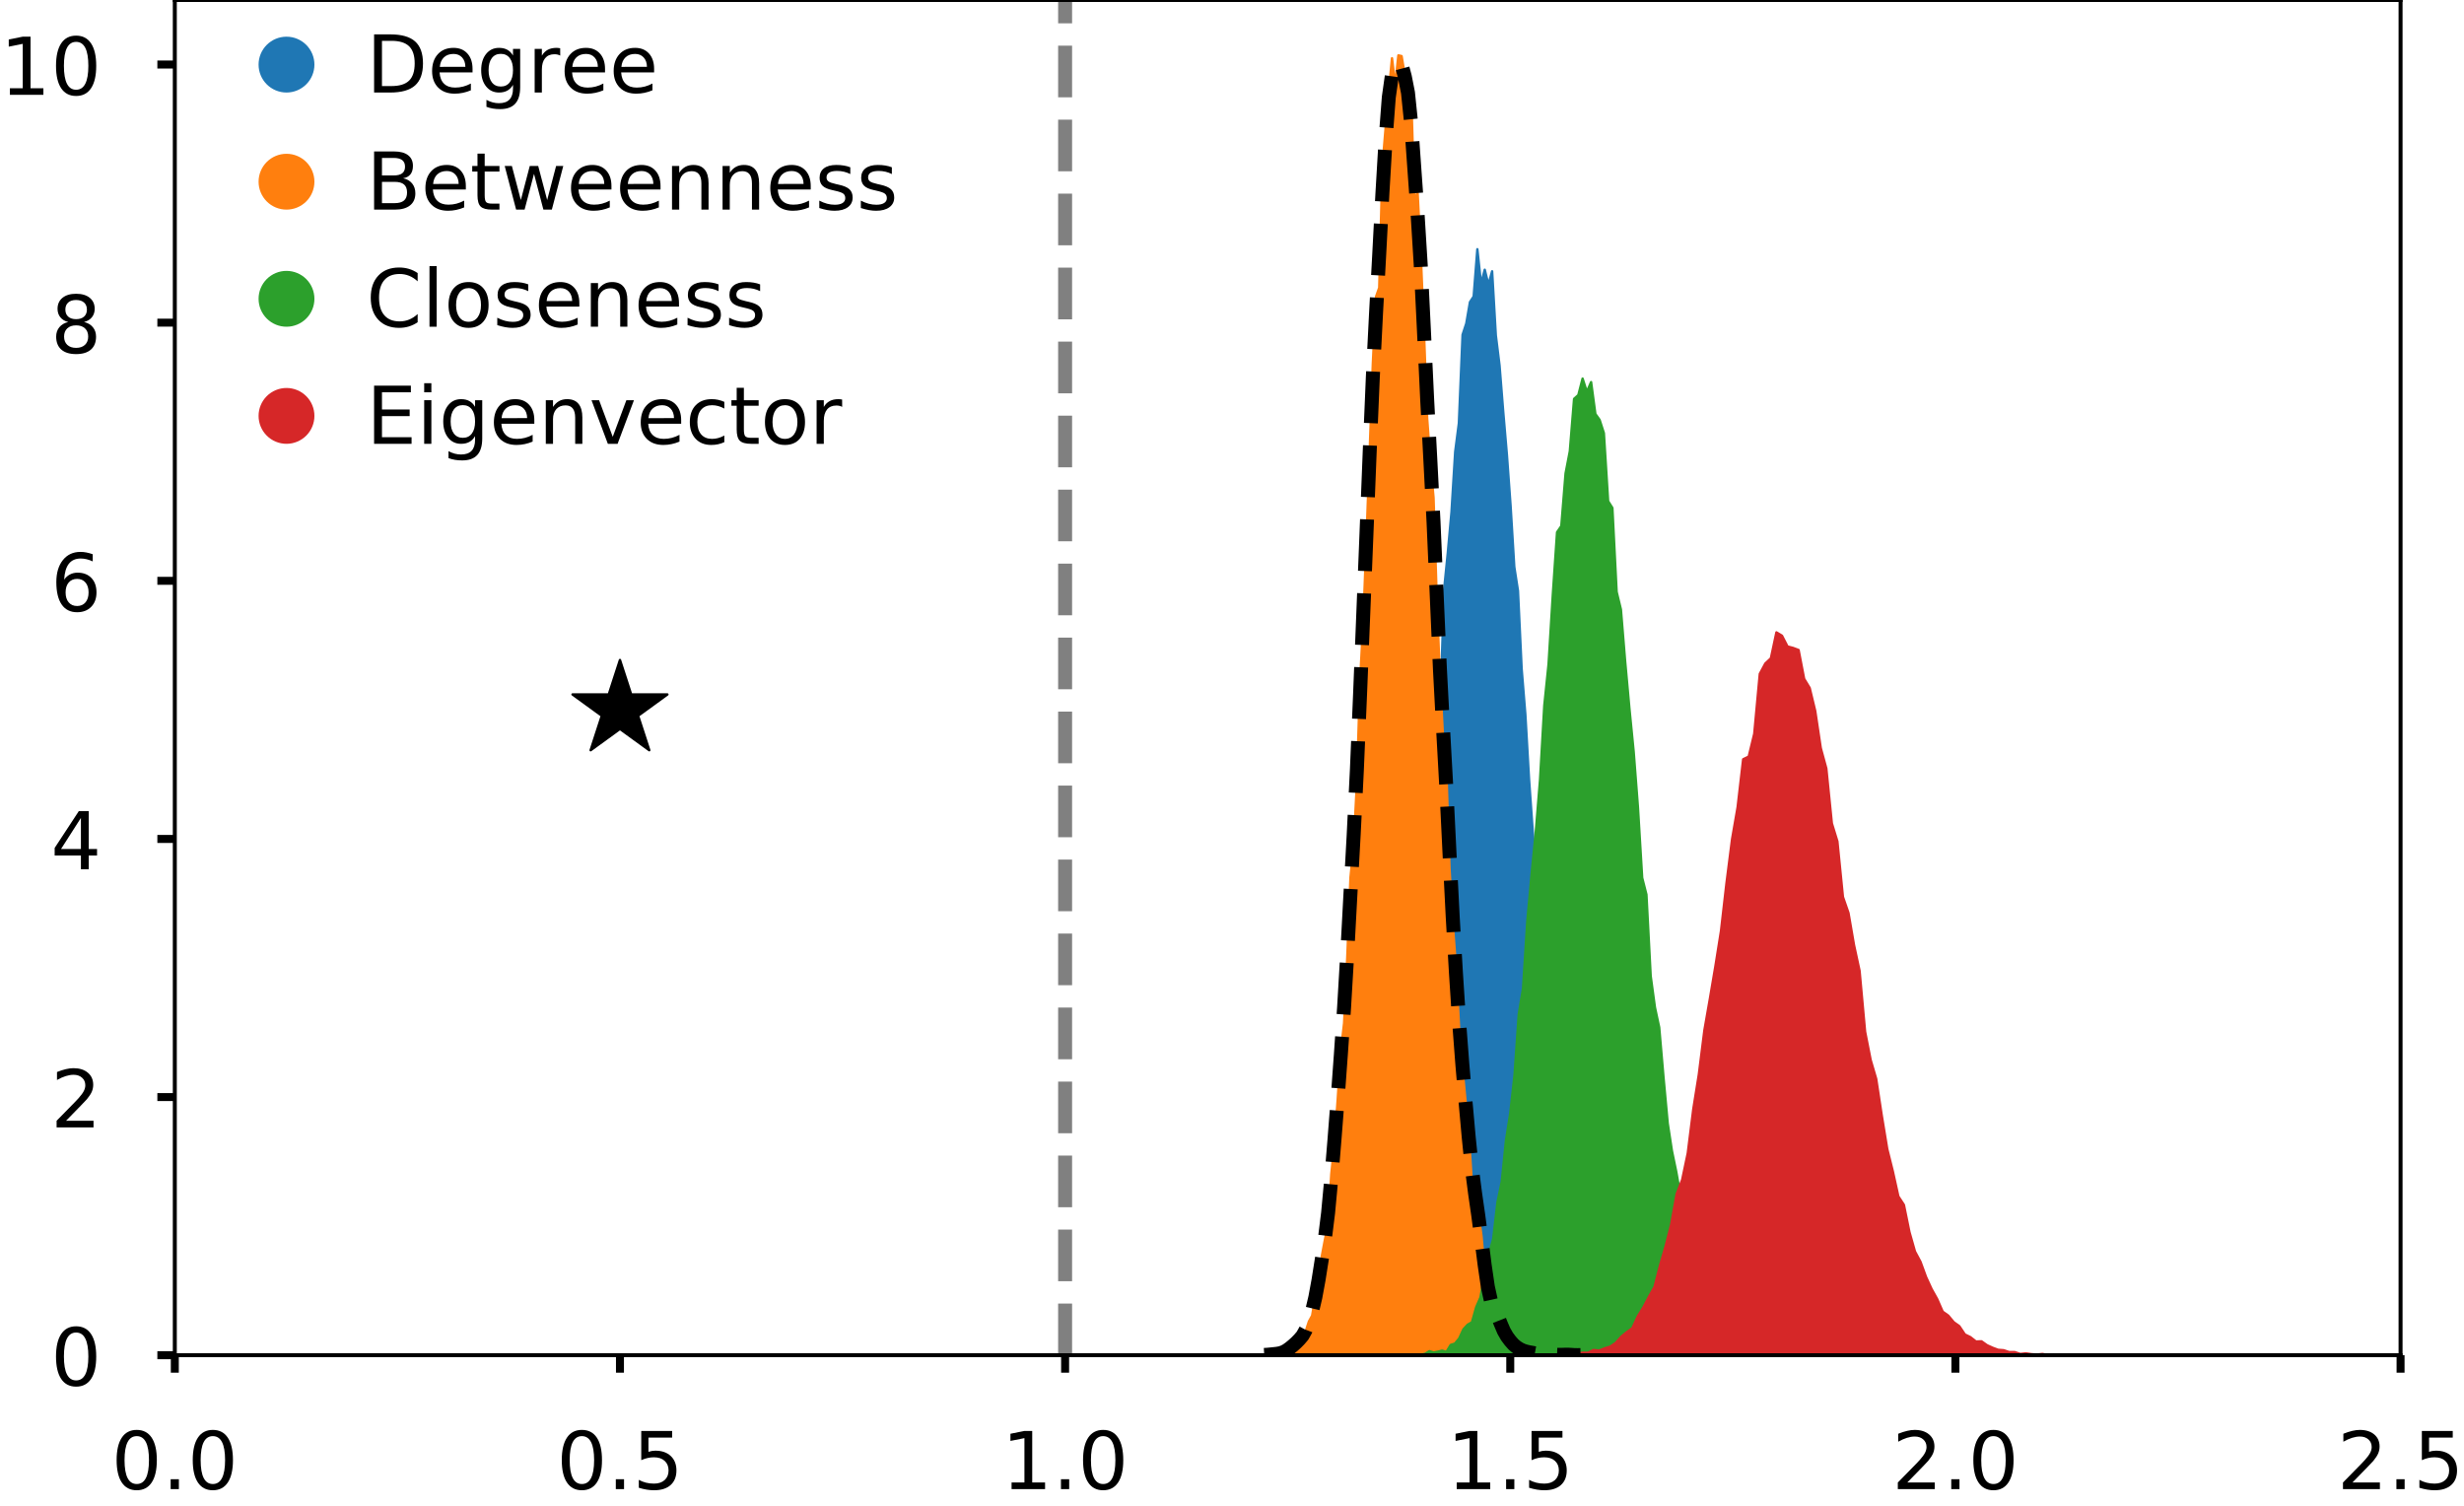 <?xml version="1.0" encoding="utf-8" standalone="no"?>
<!DOCTYPE svg PUBLIC "-//W3C//DTD SVG 1.1//EN"
  "http://www.w3.org/Graphics/SVG/1.1/DTD/svg11.dtd">
<!-- Created with matplotlib (https://matplotlib.org/) -->
<svg height="301.985pt" version="1.1" viewBox="0 0 494.183 301.985" width="494.183pt" xmlns="http://www.w3.org/2000/svg" xmlns:xlink="http://www.w3.org/1999/xlink">
 <defs>
  <style type="text/css">
*{stroke-linecap:butt;stroke-linejoin:round;}
  </style>
 </defs>
 <g id="figure_1">
  <g id="patch_1">
   <path d="M 0 301.985 
L 494.183 301.985 
L 494.183 0 
L 0 0 
z
" style="fill:#ffffff;"/>
  </g>
  <g id="axes_1">
   <g id="patch_2">
    <path d="M 35.06 271.8 
L 481.46 271.8 
L 481.46 0 
L 35.06 0 
z
" style="fill:#ffffff;"/>
   </g>
   <g id="PolyCollection_1">
    <defs>
     <path d="M 265.928 -30.31 
L 265.928 -30.185 
L 266.669 -30.185 
L 267.409 -30.185 
L 268.15 -30.185 
L 268.891 -30.185 
L 269.632 -30.185 
L 270.373 -30.185 
L 271.113 -30.185 
L 271.854 -30.185 
L 272.595 -30.185 
L 273.336 -30.185 
L 274.076 -30.185 
L 274.817 -30.185 
L 275.558 -30.185 
L 276.299 -30.185 
L 277.039 -30.185 
L 277.78 -30.185 
L 278.521 -30.185 
L 279.262 -30.185 
L 280.002 -30.185 
L 280.743 -30.185 
L 281.484 -30.185 
L 282.225 -30.185 
L 282.966 -30.185 
L 283.706 -30.185 
L 284.447 -30.185 
L 285.188 -30.185 
L 285.929 -30.185 
L 286.669 -30.185 
L 287.41 -30.185 
L 288.151 -30.185 
L 288.892 -30.185 
L 289.632 -30.185 
L 290.373 -30.185 
L 291.114 -30.185 
L 291.855 -30.185 
L 292.596 -30.185 
L 293.336 -30.185 
L 294.077 -30.185 
L 294.818 -30.185 
L 295.559 -30.185 
L 296.299 -30.185 
L 297.04 -30.185 
L 297.781 -30.185 
L 298.522 -30.185 
L 299.262 -30.185 
L 300.003 -30.185 
L 300.744 -30.185 
L 301.485 -30.185 
L 302.225 -30.185 
L 302.966 -30.185 
L 303.707 -30.185 
L 304.448 -30.185 
L 305.189 -30.185 
L 305.929 -30.185 
L 306.67 -30.185 
L 307.411 -30.185 
L 308.152 -30.185 
L 308.892 -30.185 
L 309.633 -30.185 
L 310.374 -30.185 
L 311.115 -30.185 
L 311.855 -30.185 
L 312.596 -30.185 
L 313.337 -30.185 
L 314.078 -30.185 
L 314.819 -30.185 
L 315.559 -30.185 
L 316.3 -30.185 
L 317.041 -30.185 
L 317.782 -30.185 
L 318.522 -30.185 
L 319.263 -30.185 
L 320.004 -30.185 
L 320.745 -30.185 
L 321.485 -30.185 
L 322.226 -30.185 
L 322.967 -30.185 
L 323.708 -30.185 
L 324.448 -30.185 
L 325.189 -30.185 
L 325.93 -30.185 
L 326.671 -30.185 
L 327.412 -30.185 
L 328.152 -30.185 
L 328.893 -30.185 
L 329.634 -30.185 
L 330.375 -30.185 
L 331.115 -30.185 
L 331.856 -30.185 
L 332.597 -30.185 
L 333.338 -30.185 
L 334.078 -30.185 
L 334.819 -30.185 
L 335.56 -30.185 
L 336.301 -30.185 
L 337.042 -30.185 
L 337.782 -30.185 
L 338.523 -30.185 
L 339.264 -30.185 
L 339.264 -30.247 
L 339.264 -30.247 
L 338.523 -30.247 
L 337.782 -30.247 
L 337.042 -30.247 
L 336.301 -30.247 
L 335.56 -30.185 
L 334.819 -30.31 
L 334.078 -30.31 
L 333.338 -30.185 
L 332.597 -30.247 
L 331.856 -30.185 
L 331.115 -30.247 
L 330.375 -30.559 
L 329.634 -30.497 
L 328.893 -30.622 
L 328.152 -30.497 
L 327.412 -30.934 
L 326.671 -31.059 
L 325.93 -31.183 
L 325.189 -31.433 
L 324.448 -31.807 
L 323.708 -32.93 
L 322.967 -33.929 
L 322.226 -33.43 
L 321.485 -35.114 
L 320.745 -35.988 
L 320.004 -38.297 
L 319.263 -40.98 
L 318.522 -41.666 
L 317.782 -42.602 
L 317.041 -47.282 
L 316.3 -48.904 
L 315.559 -51.275 
L 314.819 -59.387 
L 314.078 -62.07 
L 313.337 -68.996 
L 312.596 -76.546 
L 311.855 -81.163 
L 311.115 -89.587 
L 310.374 -95.327 
L 309.633 -106.434 
L 308.892 -110.053 
L 308.152 -125.715 
L 307.411 -135.199 
L 306.67 -145.682 
L 305.929 -158.66 
L 305.189 -167.77 
L 304.448 -183.494 
L 303.707 -188.299 
L 302.966 -200.528 
L 302.225 -210.762 
L 301.485 -219.435 
L 300.744 -228.732 
L 300.003 -234.722 
L 299.262 -247.576 
L 298.522 -244.893 
L 297.781 -247.888 
L 297.04 -245.017 
L 296.299 -252.006 
L 295.559 -242.522 
L 294.818 -241.398 
L 294.077 -237.093 
L 293.336 -234.847 
L 292.596 -217.126 
L 291.855 -211.386 
L 291.114 -199.281 
L 290.373 -191.107 
L 289.632 -183.744 
L 288.892 -160.719 
L 288.151 -149.55 
L 287.41 -140.939 
L 286.669 -128.273 
L 285.929 -119.725 
L 285.188 -108.805 
L 284.447 -97.948 
L 283.706 -91.334 
L 282.966 -77.544 
L 282.225 -72.053 
L 281.484 -65.252 
L 280.743 -59.449 
L 280.002 -53.958 
L 279.262 -50.651 
L 278.521 -46.346 
L 277.78 -44.162 
L 277.039 -39.607 
L 276.299 -36.612 
L 275.558 -36.425 
L 274.817 -35.177 
L 274.076 -33.742 
L 273.336 -32.681 
L 272.595 -32.244 
L 271.854 -31.433 
L 271.113 -30.996 
L 270.373 -31.495 
L 269.632 -30.747 
L 268.891 -30.809 
L 268.15 -30.435 
L 267.409 -30.185 
L 266.669 -30.247 
L 265.928 -30.31 
z
" id="meae1e40d07" style="stroke:#1f77b4;stroke-width:0.48;"/>
    </defs>
    <g clip-path="url(#p552b17a01b)">
     <use style="fill:#1f77b4;stroke:#1f77b4;stroke-width:0.48;" x="0" xlink:href="#meae1e40d07" y="301.985"/>
    </g>
   </g>
   <g id="PolyCollection_2">
    <defs>
     <path d="M 253.552 -30.257 
L 253.552 -30.185 
L 254.193 -30.185 
L 254.833 -30.185 
L 255.474 -30.185 
L 256.115 -30.185 
L 256.756 -30.185 
L 257.397 -30.185 
L 258.037 -30.185 
L 258.678 -30.185 
L 259.319 -30.185 
L 259.96 -30.185 
L 260.6 -30.185 
L 261.241 -30.185 
L 261.882 -30.185 
L 262.523 -30.185 
L 263.163 -30.185 
L 263.804 -30.185 
L 264.445 -30.185 
L 265.086 -30.185 
L 265.726 -30.185 
L 266.367 -30.185 
L 267.008 -30.185 
L 267.649 -30.185 
L 268.29 -30.185 
L 268.93 -30.185 
L 269.571 -30.185 
L 270.212 -30.185 
L 270.853 -30.185 
L 271.493 -30.185 
L 272.134 -30.185 
L 272.775 -30.185 
L 273.416 -30.185 
L 274.056 -30.185 
L 274.697 -30.185 
L 275.338 -30.185 
L 275.979 -30.185 
L 276.619 -30.185 
L 277.26 -30.185 
L 277.901 -30.185 
L 278.542 -30.185 
L 279.183 -30.185 
L 279.823 -30.185 
L 280.464 -30.185 
L 281.105 -30.185 
L 281.746 -30.185 
L 282.386 -30.185 
L 283.027 -30.185 
L 283.668 -30.185 
L 284.309 -30.185 
L 284.949 -30.185 
L 285.59 -30.185 
L 286.231 -30.185 
L 286.872 -30.185 
L 287.512 -30.185 
L 288.153 -30.185 
L 288.794 -30.185 
L 289.435 -30.185 
L 290.076 -30.185 
L 290.716 -30.185 
L 291.357 -30.185 
L 291.998 -30.185 
L 292.639 -30.185 
L 293.279 -30.185 
L 293.92 -30.185 
L 294.561 -30.185 
L 295.202 -30.185 
L 295.842 -30.185 
L 296.483 -30.185 
L 297.124 -30.185 
L 297.765 -30.185 
L 298.405 -30.185 
L 299.046 -30.185 
L 299.687 -30.185 
L 300.328 -30.185 
L 300.969 -30.185 
L 301.609 -30.185 
L 302.25 -30.185 
L 302.891 -30.185 
L 303.532 -30.185 
L 304.172 -30.185 
L 304.813 -30.185 
L 305.454 -30.185 
L 306.095 -30.185 
L 306.735 -30.185 
L 307.376 -30.185 
L 308.017 -30.185 
L 308.658 -30.185 
L 309.298 -30.185 
L 309.939 -30.185 
L 310.58 -30.185 
L 311.221 -30.185 
L 311.862 -30.185 
L 312.502 -30.185 
L 313.143 -30.185 
L 313.784 -30.185 
L 314.425 -30.185 
L 315.065 -30.185 
L 315.706 -30.185 
L 316.347 -30.185 
L 316.988 -30.185 
L 316.988 -30.257 
L 316.988 -30.257 
L 316.347 -30.185 
L 315.706 -30.185 
L 315.065 -30.185 
L 314.425 -30.401 
L 313.784 -30.329 
L 313.143 -30.185 
L 312.502 -30.257 
L 311.862 -30.257 
L 311.221 -30.401 
L 310.58 -30.401 
L 309.939 -30.257 
L 309.298 -30.257 
L 308.658 -30.257 
L 308.017 -30.618 
L 307.376 -30.69 
L 306.735 -30.69 
L 306.095 -31.051 
L 305.454 -30.906 
L 304.813 -31.483 
L 304.172 -31.7 
L 303.532 -31.988 
L 302.891 -33.503 
L 302.25 -33.575 
L 301.609 -34.513 
L 300.969 -36.389 
L 300.328 -39.058 
L 299.687 -39.707 
L 299.046 -38.985 
L 298.405 -43.674 
L 297.765 -46.92 
L 297.124 -54.134 
L 296.483 -58.823 
L 295.842 -62.646 
L 295.202 -64.593 
L 294.561 -75.053 
L 293.92 -81.257 
L 293.279 -88.037 
L 292.639 -95.828 
L 291.998 -108.235 
L 291.357 -116.747 
L 290.716 -127.712 
L 290.076 -147.549 
L 289.435 -153.752 
L 288.794 -165.943 
L 288.153 -182.101 
L 287.512 -202.155 
L 286.872 -209.296 
L 286.231 -218.097 
L 285.59 -235.409 
L 284.949 -250.99 
L 284.309 -263.542 
L 283.668 -261.594 
L 283.027 -283.018 
L 282.386 -285.038 
L 281.746 -286.914 
L 281.105 -290.737 
L 280.464 -290.881 
L 279.823 -285.038 
L 279.183 -290.304 
L 278.542 -283.667 
L 277.901 -276.31 
L 277.26 -268.591 
L 276.619 -244.282 
L 275.979 -242.478 
L 275.338 -229.061 
L 274.697 -211.244 
L 274.056 -193.643 
L 273.416 -177.268 
L 272.775 -165.294 
L 272.134 -144.808 
L 271.493 -132.4 
L 270.853 -125.98 
L 270.212 -110.038 
L 269.571 -96.766 
L 268.93 -91.211 
L 268.29 -81.473 
L 267.649 -72.6 
L 267.008 -66.541 
L 266.367 -56.37 
L 265.726 -53.34 
L 265.086 -49.95 
L 264.445 -44.468 
L 263.804 -41.871 
L 263.163 -38.12 
L 262.523 -36.966 
L 261.882 -35.018 
L 261.241 -33.647 
L 260.6 -33.647 
L 259.96 -32.421 
L 259.319 -32.421 
L 258.678 -31.411 
L 258.037 -30.978 
L 257.397 -30.762 
L 256.756 -30.474 
L 256.115 -30.546 
L 255.474 -30.329 
L 254.833 -30.401 
L 254.193 -30.257 
L 253.552 -30.257 
z
" id="mf8e113093d" style="stroke:#ff7f0e;stroke-width:0.48;"/>
    </defs>
    <g clip-path="url(#p552b17a01b)">
     <use style="fill:#ff7f0e;stroke:#ff7f0e;stroke-width:0.48;" x="0" xlink:href="#mf8e113093d" y="301.985"/>
    </g>
   </g>
   <g id="PolyCollection_3">
    <defs>
     <path d="M 283.265 -30.239 
L 283.265 -30.185 
L 284.119 -30.185 
L 284.972 -30.185 
L 285.826 -30.185 
L 286.68 -30.185 
L 287.533 -30.185 
L 288.387 -30.185 
L 289.24 -30.185 
L 290.094 -30.185 
L 290.947 -30.185 
L 291.801 -30.185 
L 292.654 -30.185 
L 293.508 -30.185 
L 294.361 -30.185 
L 295.215 -30.185 
L 296.069 -30.185 
L 296.922 -30.185 
L 297.776 -30.185 
L 298.629 -30.185 
L 299.483 -30.185 
L 300.336 -30.185 
L 301.19 -30.185 
L 302.043 -30.185 
L 302.897 -30.185 
L 303.75 -30.185 
L 304.604 -30.185 
L 305.457 -30.185 
L 306.311 -30.185 
L 307.165 -30.185 
L 308.018 -30.185 
L 308.872 -30.185 
L 309.725 -30.185 
L 310.579 -30.185 
L 311.432 -30.185 
L 312.286 -30.185 
L 313.139 -30.185 
L 313.993 -30.185 
L 314.846 -30.185 
L 315.7 -30.185 
L 316.554 -30.185 
L 317.407 -30.185 
L 318.261 -30.185 
L 319.114 -30.185 
L 319.968 -30.185 
L 320.821 -30.185 
L 321.675 -30.185 
L 322.528 -30.185 
L 323.382 -30.185 
L 324.235 -30.185 
L 325.089 -30.185 
L 325.943 -30.185 
L 326.796 -30.185 
L 327.65 -30.185 
L 328.503 -30.185 
L 329.357 -30.185 
L 330.21 -30.185 
L 331.064 -30.185 
L 331.917 -30.185 
L 332.771 -30.185 
L 333.624 -30.185 
L 334.478 -30.185 
L 335.331 -30.185 
L 336.185 -30.185 
L 337.039 -30.185 
L 337.892 -30.185 
L 338.746 -30.185 
L 339.599 -30.185 
L 340.453 -30.185 
L 341.306 -30.185 
L 342.16 -30.185 
L 343.013 -30.185 
L 343.867 -30.185 
L 344.72 -30.185 
L 345.574 -30.185 
L 346.428 -30.185 
L 347.281 -30.185 
L 348.135 -30.185 
L 348.988 -30.185 
L 349.842 -30.185 
L 350.695 -30.185 
L 351.549 -30.185 
L 352.402 -30.185 
L 353.256 -30.185 
L 354.109 -30.185 
L 354.963 -30.185 
L 355.817 -30.185 
L 356.67 -30.185 
L 357.524 -30.185 
L 358.377 -30.185 
L 359.231 -30.185 
L 360.084 -30.185 
L 360.938 -30.185 
L 361.791 -30.185 
L 362.645 -30.185 
L 363.498 -30.185 
L 364.352 -30.185 
L 365.205 -30.185 
L 366.059 -30.185 
L 366.913 -30.185 
L 367.766 -30.185 
L 367.766 -30.239 
L 367.766 -30.239 
L 366.913 -30.185 
L 366.059 -30.185 
L 365.205 -30.239 
L 364.352 -30.185 
L 363.498 -30.239 
L 362.645 -30.185 
L 361.791 -30.239 
L 360.938 -30.239 
L 360.084 -30.185 
L 359.231 -30.347 
L 358.377 -30.239 
L 357.524 -30.239 
L 356.67 -30.293 
L 355.817 -30.347 
L 354.963 -30.51 
L 354.109 -30.402 
L 353.256 -30.835 
L 352.402 -31.051 
L 351.549 -30.781 
L 350.695 -31.268 
L 349.842 -31.16 
L 348.988 -31.539 
L 348.135 -32.568 
L 347.281 -33.163 
L 346.428 -34.246 
L 345.574 -35.005 
L 344.72 -36.142 
L 343.867 -37.55 
L 343.013 -39.553 
L 342.16 -41.882 
L 341.306 -42.207 
L 340.453 -43.94 
L 339.599 -47.839 
L 338.746 -52.821 
L 337.892 -57.749 
L 337.039 -62.243 
L 336.185 -67.009 
L 335.331 -71.124 
L 334.478 -76.702 
L 333.624 -86.016 
L 332.771 -95.926 
L 331.917 -99.933 
L 331.064 -106.215 
L 330.21 -122.569 
L 329.357 -125.927 
L 328.503 -140.115 
L 327.65 -151.216 
L 326.796 -159.88 
L 325.943 -169.303 
L 325.089 -179.754 
L 324.235 -183.274 
L 323.382 -200.116 
L 322.528 -201.47 
L 321.675 -215.116 
L 320.821 -217.769 
L 319.968 -218.961 
L 319.114 -225.351 
L 318.261 -223.401 
L 317.407 -226.055 
L 316.554 -222.751 
L 315.7 -221.993 
L 314.846 -211.488 
L 313.993 -207.047 
L 313.139 -196.487 
L 312.286 -195.242 
L 311.432 -182.679 
L 310.579 -168.761 
L 309.725 -160.476 
L 308.872 -145.584 
L 308.018 -135.133 
L 307.165 -126.522 
L 306.311 -117.154 
L 305.457 -103.724 
L 304.604 -98.58 
L 303.75 -86.341 
L 302.897 -78.706 
L 302.043 -73.29 
L 301.19 -64.951 
L 300.336 -60.889 
L 299.483 -53.525 
L 298.629 -50.438 
L 297.776 -46.539 
L 296.922 -41.774 
L 296.069 -39.824 
L 295.215 -36.792 
L 294.361 -36.304 
L 293.508 -35.384 
L 292.654 -33.542 
L 291.801 -32.514 
L 290.947 -32.243 
L 290.094 -30.835 
L 289.24 -31.106 
L 288.387 -30.889 
L 287.533 -30.727 
L 286.68 -30.997 
L 285.826 -30.456 
L 284.972 -30.293 
L 284.119 -30.293 
L 283.265 -30.239 
z
" id="m37bf20c3d4" style="stroke:#2ca02c;stroke-width:0.48;"/>
    </defs>
    <g clip-path="url(#p552b17a01b)">
     <use style="fill:#2ca02c;stroke:#2ca02c;stroke-width:0.48;" x="0" xlink:href="#m37bf20c3d4" y="301.985"/>
    </g>
   </g>
   <g id="PolyCollection_4">
    <defs>
     <path d="M 311.823 -30.268 
L 311.823 -30.185 
L 312.935 -30.185 
L 314.046 -30.185 
L 315.157 -30.185 
L 316.269 -30.185 
L 317.38 -30.185 
L 318.492 -30.185 
L 319.603 -30.185 
L 320.715 -30.185 
L 321.826 -30.185 
L 322.938 -30.185 
L 324.049 -30.185 
L 325.161 -30.185 
L 326.272 -30.185 
L 327.384 -30.185 
L 328.495 -30.185 
L 329.607 -30.185 
L 330.718 -30.185 
L 331.829 -30.185 
L 332.941 -30.185 
L 334.052 -30.185 
L 335.164 -30.185 
L 336.275 -30.185 
L 337.387 -30.185 
L 338.498 -30.185 
L 339.61 -30.185 
L 340.721 -30.185 
L 341.833 -30.185 
L 342.944 -30.185 
L 344.056 -30.185 
L 345.167 -30.185 
L 346.279 -30.185 
L 347.39 -30.185 
L 348.501 -30.185 
L 349.613 -30.185 
L 350.724 -30.185 
L 351.836 -30.185 
L 352.947 -30.185 
L 354.059 -30.185 
L 355.17 -30.185 
L 356.282 -30.185 
L 357.393 -30.185 
L 358.505 -30.185 
L 359.616 -30.185 
L 360.728 -30.185 
L 361.839 -30.185 
L 362.951 -30.185 
L 364.062 -30.185 
L 365.174 -30.185 
L 366.285 -30.185 
L 367.396 -30.185 
L 368.508 -30.185 
L 369.619 -30.185 
L 370.731 -30.185 
L 371.842 -30.185 
L 372.954 -30.185 
L 374.065 -30.185 
L 375.177 -30.185 
L 376.288 -30.185 
L 377.4 -30.185 
L 378.511 -30.185 
L 379.623 -30.185 
L 380.734 -30.185 
L 381.846 -30.185 
L 382.957 -30.185 
L 384.068 -30.185 
L 385.18 -30.185 
L 386.291 -30.185 
L 387.403 -30.185 
L 388.514 -30.185 
L 389.626 -30.185 
L 390.737 -30.185 
L 391.849 -30.185 
L 392.96 -30.185 
L 394.072 -30.185 
L 395.183 -30.185 
L 396.295 -30.185 
L 397.406 -30.185 
L 398.518 -30.185 
L 399.629 -30.185 
L 400.741 -30.185 
L 401.852 -30.185 
L 402.963 -30.185 
L 404.075 -30.185 
L 405.186 -30.185 
L 406.298 -30.185 
L 407.409 -30.185 
L 408.521 -30.185 
L 409.632 -30.185 
L 410.744 -30.185 
L 411.855 -30.185 
L 412.967 -30.185 
L 414.078 -30.185 
L 415.19 -30.185 
L 416.301 -30.185 
L 417.413 -30.185 
L 418.524 -30.185 
L 419.635 -30.185 
L 420.747 -30.185 
L 421.858 -30.185 
L 421.858 -30.227 
L 421.858 -30.227 
L 420.747 -30.185 
L 419.635 -30.227 
L 418.524 -30.227 
L 417.413 -30.185 
L 416.301 -30.268 
L 415.19 -30.227 
L 414.078 -30.185 
L 412.967 -30.227 
L 411.855 -30.351 
L 410.744 -30.227 
L 409.632 -30.435 
L 408.521 -30.31 
L 407.409 -30.393 
L 406.298 -30.559 
L 405.186 -30.435 
L 404.075 -30.809 
L 402.963 -30.809 
L 401.852 -31.183 
L 400.741 -31.266 
L 399.629 -31.682 
L 398.518 -32.181 
L 397.406 -32.971 
L 396.295 -32.93 
L 395.183 -33.803 
L 394.072 -34.344 
L 392.96 -36.007 
L 391.849 -36.797 
L 390.737 -38.128 
L 389.626 -38.918 
L 388.514 -41.455 
L 387.403 -43.451 
L 386.291 -45.863 
L 385.18 -48.899 
L 384.068 -50.978 
L 382.957 -54.887 
L 381.846 -60.335 
L 380.734 -62.04 
L 379.623 -67.072 
L 378.511 -71.521 
L 377.4 -78.3 
L 376.288 -85.619 
L 375.177 -89.403 
L 374.065 -95.059 
L 372.954 -107.285 
L 371.842 -112.442 
L 370.731 -118.888 
L 369.619 -122.09 
L 368.508 -133.235 
L 367.396 -136.853 
L 366.285 -147.873 
L 365.174 -151.949 
L 364.062 -159.393 
L 362.951 -164.009 
L 361.839 -165.839 
L 360.728 -171.619 
L 359.616 -172.035 
L 358.505 -172.326 
L 357.393 -174.488 
L 356.282 -175.154 
L 355.17 -169.956 
L 354.059 -168.916 
L 352.947 -166.837 
L 351.836 -154.818 
L 350.724 -150.244 
L 349.613 -149.703 
L 348.501 -140.097 
L 347.39 -133.693 
L 346.279 -124.96 
L 345.167 -115.27 
L 344.056 -108.284 
L 342.944 -101.713 
L 341.833 -95.35 
L 340.721 -86.492 
L 339.61 -79.548 
L 338.498 -70.69 
L 337.387 -65.408 
L 336.275 -62.497 
L 335.164 -56.343 
L 334.052 -52.018 
L 332.941 -48.192 
L 331.829 -43.867 
L 330.718 -41.912 
L 329.607 -39.791 
L 328.495 -38.003 
L 327.384 -35.591 
L 326.272 -34.801 
L 325.161 -33.886 
L 324.049 -32.639 
L 322.938 -31.89 
L 321.826 -31.557 
L 320.715 -31.1 
L 319.603 -31.225 
L 318.492 -30.684 
L 317.38 -30.684 
L 316.269 -30.435 
L 315.157 -30.268 
L 314.046 -30.351 
L 312.935 -30.268 
L 311.823 -30.268 
z
" id="m5daa3a8f08" style="stroke:#d62728;stroke-width:0.48;"/>
    </defs>
    <g clip-path="url(#p552b17a01b)">
     <use style="fill:#d62728;stroke:#d62728;stroke-width:0.48;" x="0" xlink:href="#m5daa3a8f08" y="301.985"/>
    </g>
   </g>
   <g id="PathCollection_1">
    <defs>
     <path d="M 0 -10 
L -2.245 -3.09 
L -9.511 -3.09 
L -3.633 1.18 
L -5.878 8.09 
L -0 3.82 
L 5.878 8.09 
L 3.633 1.18 
L 9.511 -3.09 
L 2.245 -3.09 
z
" id="m7da7840411" style="stroke:#000000;stroke-width:0.48;"/>
    </defs>
    <g clip-path="url(#p552b17a01b)">
     <use style="stroke:#000000;stroke-width:0.48;" x="124.34" xlink:href="#m7da7840411" y="142.371"/>
    </g>
   </g>
   <g id="matplotlib.axis_1">
    <g id="xtick_1">
     <g id="line2d_1">
      <defs>
       <path d="M 0 0 
L 0 3.5 
" id="m7c66b19fc6" style="stroke:#000000;stroke-width:1.6;"/>
      </defs>
      <g>
       <use style="stroke:#000000;stroke-width:1.6;" x="35.06" xlink:href="#m7c66b19fc6" y="271.8"/>
      </g>
     </g>
     <g id="text_1">
      <!-- 0.0 -->
      <defs>
       <path d="M 31.781 66.406 
Q 24.172 66.406 20.328 58.906 
Q 16.5 51.422 16.5 36.375 
Q 16.5 21.391 20.328 13.891 
Q 24.172 6.391 31.781 6.391 
Q 39.453 6.391 43.281 13.891 
Q 47.125 21.391 47.125 36.375 
Q 47.125 51.422 43.281 58.906 
Q 39.453 66.406 31.781 66.406 
z
M 31.781 74.219 
Q 44.047 74.219 50.516 64.516 
Q 56.984 54.828 56.984 36.375 
Q 56.984 17.969 50.516 8.266 
Q 44.047 -1.422 31.781 -1.422 
Q 19.531 -1.422 13.062 8.266 
Q 6.594 17.969 6.594 36.375 
Q 6.594 54.828 13.062 64.516 
Q 19.531 74.219 31.781 74.219 
z
" id="DejaVuSans-48"/>
       <path d="M 10.688 12.406 
L 21 12.406 
L 21 0 
L 10.688 0 
z
" id="DejaVuSans-46"/>
      </defs>
      <g transform="translate(22.337 298.658)scale(0.16 -0.16)">
       <use xlink:href="#DejaVuSans-48"/>
       <use x="63.623" xlink:href="#DejaVuSans-46"/>
       <use x="95.41" xlink:href="#DejaVuSans-48"/>
      </g>
     </g>
    </g>
    <g id="xtick_2">
     <g id="line2d_2">
      <g>
       <use style="stroke:#000000;stroke-width:1.6;" x="124.34" xlink:href="#m7c66b19fc6" y="271.8"/>
      </g>
     </g>
     <g id="text_2">
      <!-- 0.5 -->
      <defs>
       <path d="M 10.797 72.906 
L 49.516 72.906 
L 49.516 64.594 
L 19.828 64.594 
L 19.828 46.734 
Q 21.969 47.469 24.109 47.828 
Q 26.266 48.188 28.422 48.188 
Q 40.625 48.188 47.75 41.5 
Q 54.891 34.812 54.891 23.391 
Q 54.891 11.625 47.562 5.094 
Q 40.234 -1.422 26.906 -1.422 
Q 22.312 -1.422 17.547 -0.641 
Q 12.797 0.141 7.719 1.703 
L 7.719 11.625 
Q 12.109 9.234 16.797 8.062 
Q 21.484 6.891 26.703 6.891 
Q 35.156 6.891 40.078 11.328 
Q 45.016 15.766 45.016 23.391 
Q 45.016 31 40.078 35.438 
Q 35.156 39.891 26.703 39.891 
Q 22.75 39.891 18.812 39.016 
Q 14.891 38.141 10.797 36.281 
z
" id="DejaVuSans-53"/>
      </defs>
      <g transform="translate(111.618 298.658)scale(0.16 -0.16)">
       <use xlink:href="#DejaVuSans-48"/>
       <use x="63.623" xlink:href="#DejaVuSans-46"/>
       <use x="95.41" xlink:href="#DejaVuSans-53"/>
      </g>
     </g>
    </g>
    <g id="xtick_3">
     <g id="line2d_3">
      <g>
       <use style="stroke:#000000;stroke-width:1.6;" x="213.62" xlink:href="#m7c66b19fc6" y="271.8"/>
      </g>
     </g>
     <g id="text_3">
      <!-- 1.0 -->
      <defs>
       <path d="M 12.406 8.297 
L 28.516 8.297 
L 28.516 63.922 
L 10.984 60.406 
L 10.984 69.391 
L 28.422 72.906 
L 38.281 72.906 
L 38.281 8.297 
L 54.391 8.297 
L 54.391 0 
L 12.406 0 
z
" id="DejaVuSans-49"/>
      </defs>
      <g transform="translate(200.898 298.658)scale(0.16 -0.16)">
       <use xlink:href="#DejaVuSans-49"/>
       <use x="63.623" xlink:href="#DejaVuSans-46"/>
       <use x="95.41" xlink:href="#DejaVuSans-48"/>
      </g>
     </g>
    </g>
    <g id="xtick_4">
     <g id="line2d_4">
      <g>
       <use style="stroke:#000000;stroke-width:1.6;" x="302.9" xlink:href="#m7c66b19fc6" y="271.8"/>
      </g>
     </g>
     <g id="text_4">
      <!-- 1.5 -->
      <g transform="translate(290.178 298.658)scale(0.16 -0.16)">
       <use xlink:href="#DejaVuSans-49"/>
       <use x="63.623" xlink:href="#DejaVuSans-46"/>
       <use x="95.41" xlink:href="#DejaVuSans-53"/>
      </g>
     </g>
    </g>
    <g id="xtick_5">
     <g id="line2d_5">
      <g>
       <use style="stroke:#000000;stroke-width:1.6;" x="392.18" xlink:href="#m7c66b19fc6" y="271.8"/>
      </g>
     </g>
     <g id="text_5">
      <!-- 2.0 -->
      <defs>
       <path d="M 19.188 8.297 
L 53.609 8.297 
L 53.609 0 
L 7.328 0 
L 7.328 8.297 
Q 12.938 14.109 22.625 23.891 
Q 32.328 33.688 34.812 36.531 
Q 39.547 41.844 41.422 45.531 
Q 43.312 49.219 43.312 52.781 
Q 43.312 58.594 39.234 62.25 
Q 35.156 65.922 28.609 65.922 
Q 23.969 65.922 18.812 64.312 
Q 13.672 62.703 7.812 59.422 
L 7.812 69.391 
Q 13.766 71.781 18.938 73 
Q 24.125 74.219 28.422 74.219 
Q 39.75 74.219 46.484 68.547 
Q 53.219 62.891 53.219 53.422 
Q 53.219 48.922 51.531 44.891 
Q 49.859 40.875 45.406 35.406 
Q 44.188 33.984 37.641 27.219 
Q 31.109 20.453 19.188 8.297 
z
" id="DejaVuSans-50"/>
      </defs>
      <g transform="translate(379.457 298.658)scale(0.16 -0.16)">
       <use xlink:href="#DejaVuSans-50"/>
       <use x="63.623" xlink:href="#DejaVuSans-46"/>
       <use x="95.41" xlink:href="#DejaVuSans-48"/>
      </g>
     </g>
    </g>
    <g id="xtick_6">
     <g id="line2d_6">
      <g>
       <use style="stroke:#000000;stroke-width:1.6;" x="481.46" xlink:href="#m7c66b19fc6" y="271.8"/>
      </g>
     </g>
     <g id="text_6">
      <!-- 2.5 -->
      <g transform="translate(468.738 298.658)scale(0.16 -0.16)">
       <use xlink:href="#DejaVuSans-50"/>
       <use x="63.623" xlink:href="#DejaVuSans-46"/>
       <use x="95.41" xlink:href="#DejaVuSans-53"/>
      </g>
     </g>
    </g>
   </g>
   <g id="matplotlib.axis_2">
    <g id="ytick_1">
     <g id="line2d_7">
      <defs>
       <path d="M 0 0 
L -3.5 0 
" id="m9590815f4e" style="stroke:#000000;stroke-width:1.6;"/>
      </defs>
      <g>
       <use style="stroke:#000000;stroke-width:1.6;" x="35.06" xlink:href="#m9590815f4e" y="271.8"/>
      </g>
     </g>
     <g id="text_7">
      <!-- 0 -->
      <g transform="translate(10.18 277.879)scale(0.16 -0.16)">
       <use xlink:href="#DejaVuSans-48"/>
      </g>
     </g>
    </g>
    <g id="ytick_2">
     <g id="line2d_8">
      <g>
       <use style="stroke:#000000;stroke-width:1.6;" x="35.06" xlink:href="#m9590815f4e" y="220.029"/>
      </g>
     </g>
     <g id="text_8">
      <!-- 2 -->
      <g transform="translate(10.18 226.107)scale(0.16 -0.16)">
       <use xlink:href="#DejaVuSans-50"/>
      </g>
     </g>
    </g>
    <g id="ytick_3">
     <g id="line2d_9">
      <g>
       <use style="stroke:#000000;stroke-width:1.6;" x="35.06" xlink:href="#m9590815f4e" y="168.257"/>
      </g>
     </g>
     <g id="text_9">
      <!-- 4 -->
      <defs>
       <path d="M 37.797 64.312 
L 12.891 25.391 
L 37.797 25.391 
z
M 35.203 72.906 
L 47.609 72.906 
L 47.609 25.391 
L 58.016 25.391 
L 58.016 17.188 
L 47.609 17.188 
L 47.609 0 
L 37.797 0 
L 37.797 17.188 
L 4.891 17.188 
L 4.891 26.703 
z
" id="DejaVuSans-52"/>
      </defs>
      <g transform="translate(10.18 174.336)scale(0.16 -0.16)">
       <use xlink:href="#DejaVuSans-52"/>
      </g>
     </g>
    </g>
    <g id="ytick_4">
     <g id="line2d_10">
      <g>
       <use style="stroke:#000000;stroke-width:1.6;" x="35.06" xlink:href="#m9590815f4e" y="116.486"/>
      </g>
     </g>
     <g id="text_10">
      <!-- 6 -->
      <defs>
       <path d="M 33.016 40.375 
Q 26.375 40.375 22.484 35.828 
Q 18.609 31.297 18.609 23.391 
Q 18.609 15.531 22.484 10.953 
Q 26.375 6.391 33.016 6.391 
Q 39.656 6.391 43.531 10.953 
Q 47.406 15.531 47.406 23.391 
Q 47.406 31.297 43.531 35.828 
Q 39.656 40.375 33.016 40.375 
z
M 52.594 71.297 
L 52.594 62.312 
Q 48.875 64.062 45.094 64.984 
Q 41.312 65.922 37.594 65.922 
Q 27.828 65.922 22.672 59.328 
Q 17.531 52.734 16.797 39.406 
Q 19.672 43.656 24.016 45.922 
Q 28.375 48.188 33.594 48.188 
Q 44.578 48.188 50.953 41.516 
Q 57.328 34.859 57.328 23.391 
Q 57.328 12.156 50.688 5.359 
Q 44.047 -1.422 33.016 -1.422 
Q 20.359 -1.422 13.672 8.266 
Q 6.984 17.969 6.984 36.375 
Q 6.984 53.656 15.188 63.938 
Q 23.391 74.219 37.203 74.219 
Q 40.922 74.219 44.703 73.484 
Q 48.484 72.75 52.594 71.297 
z
" id="DejaVuSans-54"/>
      </defs>
      <g transform="translate(10.18 122.564)scale(0.16 -0.16)">
       <use xlink:href="#DejaVuSans-54"/>
      </g>
     </g>
    </g>
    <g id="ytick_5">
     <g id="line2d_11">
      <g>
       <use style="stroke:#000000;stroke-width:1.6;" x="35.06" xlink:href="#m9590815f4e" y="64.714"/>
      </g>
     </g>
     <g id="text_11">
      <!-- 8 -->
      <defs>
       <path d="M 31.781 34.625 
Q 24.75 34.625 20.719 30.859 
Q 16.703 27.094 16.703 20.516 
Q 16.703 13.922 20.719 10.156 
Q 24.75 6.391 31.781 6.391 
Q 38.812 6.391 42.859 10.172 
Q 46.922 13.969 46.922 20.516 
Q 46.922 27.094 42.891 30.859 
Q 38.875 34.625 31.781 34.625 
z
M 21.922 38.812 
Q 15.578 40.375 12.031 44.719 
Q 8.5 49.078 8.5 55.328 
Q 8.5 64.062 14.719 69.141 
Q 20.953 74.219 31.781 74.219 
Q 42.672 74.219 48.875 69.141 
Q 55.078 64.062 55.078 55.328 
Q 55.078 49.078 51.531 44.719 
Q 48 40.375 41.703 38.812 
Q 48.828 37.156 52.797 32.312 
Q 56.781 27.484 56.781 20.516 
Q 56.781 9.906 50.312 4.234 
Q 43.844 -1.422 31.781 -1.422 
Q 19.734 -1.422 13.25 4.234 
Q 6.781 9.906 6.781 20.516 
Q 6.781 27.484 10.781 32.312 
Q 14.797 37.156 21.922 38.812 
z
M 18.312 54.391 
Q 18.312 48.734 21.844 45.562 
Q 25.391 42.391 31.781 42.391 
Q 38.141 42.391 41.719 45.562 
Q 45.312 48.734 45.312 54.391 
Q 45.312 60.062 41.719 63.234 
Q 38.141 66.406 31.781 66.406 
Q 25.391 66.406 21.844 63.234 
Q 18.312 60.062 18.312 54.391 
z
" id="DejaVuSans-56"/>
      </defs>
      <g transform="translate(10.18 70.793)scale(0.16 -0.16)">
       <use xlink:href="#DejaVuSans-56"/>
      </g>
     </g>
    </g>
    <g id="ytick_6">
     <g id="line2d_12">
      <g>
       <use style="stroke:#000000;stroke-width:1.6;" x="35.06" xlink:href="#m9590815f4e" y="12.943"/>
      </g>
     </g>
     <g id="text_12">
      <!-- 10 -->
      <g transform="translate(0 19.022)scale(0.16 -0.16)">
       <use xlink:href="#DejaVuSans-49"/>
       <use x="63.623" xlink:href="#DejaVuSans-48"/>
      </g>
     </g>
    </g>
   </g>
   <g id="line2d_13">
    <path clip-path="url(#p552b17a01b)" d="M 253.552 271.745 
L 254.193 271.709 
L 254.833 271.647 
L 255.474 271.581 
L 256.115 271.511 
L 256.756 271.397 
L 257.397 271.184 
L 258.037 270.844 
L 258.678 270.387 
L 259.319 269.864 
L 259.96 269.285 
L 260.6 268.634 
L 261.241 267.883 
L 261.882 266.732 
L 262.523 265.051 
L 263.163 262.925 
L 263.804 260.198 
L 264.445 256.721 
L 265.086 252.668 
L 265.726 248.407 
L 266.367 243.236 
L 267.008 236.339 
L 267.649 228.507 
L 268.29 220.248 
L 268.93 211.428 
L 269.571 202.056 
L 270.212 191.131 
L 270.853 179.15 
L 271.493 167.45 
L 272.134 154.456 
L 272.775 139.234 
L 273.416 123.192 
L 274.056 107.161 
L 274.697 90.879 
L 275.338 75.6 
L 275.979 62.85 
L 276.619 51.005 
L 277.26 38.774 
L 277.901 27.912 
L 278.542 19.497 
L 279.183 14.958 
L 279.823 13.703 
L 280.464 12.644 
L 281.105 12.954 
L 281.746 15.339 
L 282.386 18.588 
L 283.027 24.811 
L 283.668 33.902 
L 284.309 42.877 
L 284.949 53.229 
L 285.59 66.406 
L 286.231 80.051 
L 286.872 92.239 
L 287.512 104.697 
L 288.153 119.486 
L 288.794 134.2 
L 289.435 146.337 
L 290.076 157.944 
L 290.716 171.127 
L 291.357 183.872 
L 291.998 195.014 
L 292.639 204.881 
L 293.279 213.323 
L 293.92 220.863 
L 294.561 228.015 
L 295.202 234.333 
L 295.842 239.316 
L 296.483 243.769 
L 297.124 248.648 
L 297.765 253.714 
L 298.405 258.083 
L 299.046 260.999 
L 299.687 262.5 
L 300.328 263.802 
L 300.969 265.434 
L 301.609 266.936 
L 302.25 268.049 
L 302.891 268.909 
L 303.532 269.637 
L 304.172 270.175 
L 304.813 270.575 
L 305.454 270.874 
L 306.095 271.073 
L 306.735 271.216 
L 307.376 271.327 
L 308.017 271.447 
L 308.658 271.588 
L 309.298 271.67 
L 309.939 271.654 
L 310.58 271.626 
L 311.221 271.659 
L 311.862 271.71 
L 312.502 271.73 
L 313.143 271.728 
L 313.784 271.705 
L 314.425 271.694 
L 315.065 271.727 
L 315.706 271.773 
L 316.347 271.786 
L 316.988 271.776 
" style="fill:none;stroke:#000000;stroke-dasharray:10.36,4.48;stroke-dashoffset:0;stroke-width:2.8;"/>
   </g>
   <g id="line2d_14">
    <path clip-path="url(#p552b17a01b)" d="M 213.62 271.8 
L 213.62 0 
" style="fill:none;stroke:#808080;stroke-dasharray:10.36,4.48;stroke-dashoffset:0;stroke-width:2.8;"/>
   </g>
   <g id="patch_3">
    <path d="M 35.06 271.8 
L 35.06 0 
" style="fill:none;stroke:#000000;stroke-linecap:square;stroke-linejoin:miter;stroke-width:0.8;"/>
   </g>
   <g id="patch_4">
    <path d="M 481.46 271.8 
L 481.46 0 
" style="fill:none;stroke:#000000;stroke-linecap:square;stroke-linejoin:miter;stroke-width:0.8;"/>
   </g>
   <g id="patch_5">
    <path d="M 35.06 271.8 
L 481.46 271.8 
" style="fill:none;stroke:#000000;stroke-linecap:square;stroke-linejoin:miter;stroke-width:0.8;"/>
   </g>
   <g id="patch_6">
    <path d="M 35.06 0 
L 481.46 0 
" style="fill:none;stroke:#000000;stroke-linecap:square;stroke-linejoin:miter;stroke-width:0.8;"/>
   </g>
   <g id="legend_1">
    <g id="line2d_15"/>
    <g id="line2d_16">
     <defs>
      <path d="M 0 5.6 
C 1.485 5.6 2.91 5.01 3.96 3.96 
C 5.01 2.91 5.6 1.485 5.6 0 
C 5.6 -1.485 5.01 -2.91 3.96 -3.96 
C 2.91 -5.01 1.485 -5.6 0 -5.6 
C -1.485 -5.6 -2.91 -5.01 -3.96 -3.96 
C -5.01 -2.91 -5.6 -1.485 -5.6 0 
C -5.6 1.485 -5.01 2.91 -3.96 3.96 
C -2.91 5.01 -1.485 5.6 0 5.6 
z
" id="m7b520c0a37"/>
     </defs>
     <g>
      <use style="fill:#1f77b4;" x="57.46" xlink:href="#m7b520c0a37" y="12.957"/>
     </g>
    </g>
    <g id="text_13">
     <!-- Degree -->
     <defs>
      <path d="M 19.672 64.797 
L 19.672 8.109 
L 31.594 8.109 
Q 46.688 8.109 53.688 14.938 
Q 60.688 21.781 60.688 36.531 
Q 60.688 51.172 53.688 57.984 
Q 46.688 64.797 31.594 64.797 
z
M 9.812 72.906 
L 30.078 72.906 
Q 51.266 72.906 61.172 64.094 
Q 71.094 55.281 71.094 36.531 
Q 71.094 17.672 61.125 8.828 
Q 51.172 0 30.078 0 
L 9.812 0 
z
" id="DejaVuSans-68"/>
      <path d="M 56.203 29.594 
L 56.203 25.203 
L 14.891 25.203 
Q 15.484 15.922 20.484 11.062 
Q 25.484 6.203 34.422 6.203 
Q 39.594 6.203 44.453 7.469 
Q 49.312 8.734 54.109 11.281 
L 54.109 2.781 
Q 49.266 0.734 44.188 -0.344 
Q 39.109 -1.422 33.891 -1.422 
Q 20.797 -1.422 13.156 6.188 
Q 5.516 13.812 5.516 26.812 
Q 5.516 40.234 12.766 48.109 
Q 20.016 56 32.328 56 
Q 43.359 56 49.781 48.891 
Q 56.203 41.797 56.203 29.594 
z
M 47.219 32.234 
Q 47.125 39.594 43.094 43.984 
Q 39.062 48.391 32.422 48.391 
Q 24.906 48.391 20.391 44.141 
Q 15.875 39.891 15.188 32.172 
z
" id="DejaVuSans-101"/>
      <path d="M 45.406 27.984 
Q 45.406 37.75 41.375 43.109 
Q 37.359 48.484 30.078 48.484 
Q 22.859 48.484 18.828 43.109 
Q 14.797 37.75 14.797 27.984 
Q 14.797 18.266 18.828 12.891 
Q 22.859 7.516 30.078 7.516 
Q 37.359 7.516 41.375 12.891 
Q 45.406 18.266 45.406 27.984 
z
M 54.391 6.781 
Q 54.391 -7.172 48.188 -13.984 
Q 42 -20.797 29.203 -20.797 
Q 24.469 -20.797 20.266 -20.094 
Q 16.062 -19.391 12.109 -17.922 
L 12.109 -9.188 
Q 16.062 -11.328 19.922 -12.344 
Q 23.781 -13.375 27.781 -13.375 
Q 36.625 -13.375 41.016 -8.766 
Q 45.406 -4.156 45.406 5.172 
L 45.406 9.625 
Q 42.625 4.781 38.281 2.391 
Q 33.938 0 27.875 0 
Q 17.828 0 11.672 7.656 
Q 5.516 15.328 5.516 27.984 
Q 5.516 40.672 11.672 48.328 
Q 17.828 56 27.875 56 
Q 33.938 56 38.281 53.609 
Q 42.625 51.219 45.406 46.391 
L 45.406 54.688 
L 54.391 54.688 
z
" id="DejaVuSans-103"/>
      <path d="M 41.109 46.297 
Q 39.594 47.172 37.812 47.578 
Q 36.031 48 33.891 48 
Q 26.266 48 22.188 43.047 
Q 18.109 38.094 18.109 28.812 
L 18.109 0 
L 9.078 0 
L 9.078 54.688 
L 18.109 54.688 
L 18.109 46.188 
Q 20.953 51.172 25.484 53.578 
Q 30.031 56 36.531 56 
Q 37.453 56 38.578 55.875 
Q 39.703 55.766 41.062 55.516 
z
" id="DejaVuSans-114"/>
     </defs>
     <g transform="translate(73.46 18.558)scale(0.16 -0.16)">
      <use xlink:href="#DejaVuSans-68"/>
      <use x="77.002" xlink:href="#DejaVuSans-101"/>
      <use x="138.525" xlink:href="#DejaVuSans-103"/>
      <use x="202.002" xlink:href="#DejaVuSans-114"/>
      <use x="243.084" xlink:href="#DejaVuSans-101"/>
      <use x="304.607" xlink:href="#DejaVuSans-101"/>
     </g>
    </g>
    <g id="line2d_17"/>
    <g id="line2d_18">
     <defs>
      <path d="M 0 5.6 
C 1.485 5.6 2.91 5.01 3.96 3.96 
C 5.01 2.91 5.6 1.485 5.6 0 
C 5.6 -1.485 5.01 -2.91 3.96 -3.96 
C 2.91 -5.01 1.485 -5.6 0 -5.6 
C -1.485 -5.6 -2.91 -5.01 -3.96 -3.96 
C -5.01 -2.91 -5.6 -1.485 -5.6 0 
C -5.6 1.485 -5.01 2.91 -3.96 3.96 
C -2.91 5.01 -1.485 5.6 0 5.6 
z
" id="mb8f52a78a0"/>
     </defs>
     <g>
      <use style="fill:#ff7f0e;" x="57.46" xlink:href="#mb8f52a78a0" y="36.443"/>
     </g>
    </g>
    <g id="text_14">
     <!-- Betweenness -->
     <defs>
      <path d="M 19.672 34.812 
L 19.672 8.109 
L 35.5 8.109 
Q 43.453 8.109 47.281 11.406 
Q 51.125 14.703 51.125 21.484 
Q 51.125 28.328 47.281 31.562 
Q 43.453 34.812 35.5 34.812 
z
M 19.672 64.797 
L 19.672 42.828 
L 34.281 42.828 
Q 41.5 42.828 45.031 45.531 
Q 48.578 48.25 48.578 53.812 
Q 48.578 59.328 45.031 62.062 
Q 41.5 64.797 34.281 64.797 
z
M 9.812 72.906 
L 35.016 72.906 
Q 46.297 72.906 52.391 68.219 
Q 58.5 63.531 58.5 54.891 
Q 58.5 48.188 55.375 44.234 
Q 52.25 40.281 46.188 39.312 
Q 53.469 37.75 57.5 32.781 
Q 61.531 27.828 61.531 20.406 
Q 61.531 10.641 54.891 5.312 
Q 48.25 0 35.984 0 
L 9.812 0 
z
" id="DejaVuSans-66"/>
      <path d="M 18.312 70.219 
L 18.312 54.688 
L 36.812 54.688 
L 36.812 47.703 
L 18.312 47.703 
L 18.312 18.016 
Q 18.312 11.328 20.141 9.422 
Q 21.969 7.516 27.594 7.516 
L 36.812 7.516 
L 36.812 0 
L 27.594 0 
Q 17.188 0 13.234 3.875 
Q 9.281 7.766 9.281 18.016 
L 9.281 47.703 
L 2.688 47.703 
L 2.688 54.688 
L 9.281 54.688 
L 9.281 70.219 
z
" id="DejaVuSans-116"/>
      <path d="M 4.203 54.688 
L 13.188 54.688 
L 24.422 12.016 
L 35.594 54.688 
L 46.188 54.688 
L 57.422 12.016 
L 68.609 54.688 
L 77.594 54.688 
L 63.281 0 
L 52.688 0 
L 40.922 44.828 
L 29.109 0 
L 18.5 0 
z
" id="DejaVuSans-119"/>
      <path d="M 54.891 33.016 
L 54.891 0 
L 45.906 0 
L 45.906 32.719 
Q 45.906 40.484 42.875 44.328 
Q 39.844 48.188 33.797 48.188 
Q 26.516 48.188 22.312 43.547 
Q 18.109 38.922 18.109 30.906 
L 18.109 0 
L 9.078 0 
L 9.078 54.688 
L 18.109 54.688 
L 18.109 46.188 
Q 21.344 51.125 25.703 53.562 
Q 30.078 56 35.797 56 
Q 45.219 56 50.047 50.172 
Q 54.891 44.344 54.891 33.016 
z
" id="DejaVuSans-110"/>
      <path d="M 44.281 53.078 
L 44.281 44.578 
Q 40.484 46.531 36.375 47.5 
Q 32.281 48.484 27.875 48.484 
Q 21.188 48.484 17.844 46.438 
Q 14.5 44.391 14.5 40.281 
Q 14.5 37.156 16.891 35.375 
Q 19.281 33.594 26.516 31.984 
L 29.594 31.297 
Q 39.156 29.25 43.188 25.516 
Q 47.219 21.781 47.219 15.094 
Q 47.219 7.469 41.188 3.016 
Q 35.156 -1.422 24.609 -1.422 
Q 20.219 -1.422 15.453 -0.562 
Q 10.688 0.297 5.422 2 
L 5.422 11.281 
Q 10.406 8.688 15.234 7.391 
Q 20.062 6.109 24.812 6.109 
Q 31.156 6.109 34.562 8.281 
Q 37.984 10.453 37.984 14.406 
Q 37.984 18.062 35.516 20.016 
Q 33.062 21.969 24.703 23.781 
L 21.578 24.516 
Q 13.234 26.266 9.516 29.906 
Q 5.812 33.547 5.812 39.891 
Q 5.812 47.609 11.281 51.797 
Q 16.75 56 26.812 56 
Q 31.781 56 36.172 55.266 
Q 40.578 54.547 44.281 53.078 
z
" id="DejaVuSans-115"/>
     </defs>
     <g transform="translate(73.46 42.042)scale(0.16 -0.16)">
      <use xlink:href="#DejaVuSans-66"/>
      <use x="68.604" xlink:href="#DejaVuSans-101"/>
      <use x="130.127" xlink:href="#DejaVuSans-116"/>
      <use x="169.336" xlink:href="#DejaVuSans-119"/>
      <use x="251.123" xlink:href="#DejaVuSans-101"/>
      <use x="312.646" xlink:href="#DejaVuSans-101"/>
      <use x="374.17" xlink:href="#DejaVuSans-110"/>
      <use x="437.549" xlink:href="#DejaVuSans-110"/>
      <use x="500.928" xlink:href="#DejaVuSans-101"/>
      <use x="562.451" xlink:href="#DejaVuSans-115"/>
      <use x="614.551" xlink:href="#DejaVuSans-115"/>
     </g>
    </g>
    <g id="line2d_19"/>
    <g id="line2d_20">
     <defs>
      <path d="M 0 5.6 
C 1.485 5.6 2.91 5.01 3.96 3.96 
C 5.01 2.91 5.6 1.485 5.6 0 
C 5.6 -1.485 5.01 -2.91 3.96 -3.96 
C 2.91 -5.01 1.485 -5.6 0 -5.6 
C -1.485 -5.6 -2.91 -5.01 -3.96 -3.96 
C -5.01 -2.91 -5.6 -1.485 -5.6 0 
C -5.6 1.485 -5.01 2.91 -3.96 3.96 
C -2.91 5.01 -1.485 5.6 0 5.6 
z
" id="m367a6548ff"/>
     </defs>
     <g>
      <use style="fill:#2ca02c;" x="57.46" xlink:href="#m367a6548ff" y="59.928"/>
     </g>
    </g>
    <g id="text_15">
     <!-- Closeness -->
     <defs>
      <path d="M 64.406 67.281 
L 64.406 56.891 
Q 59.422 61.531 53.781 63.812 
Q 48.141 66.109 41.797 66.109 
Q 29.297 66.109 22.656 58.469 
Q 16.016 50.828 16.016 36.375 
Q 16.016 21.969 22.656 14.328 
Q 29.297 6.688 41.797 6.688 
Q 48.141 6.688 53.781 8.984 
Q 59.422 11.281 64.406 15.922 
L 64.406 5.609 
Q 59.234 2.094 53.438 0.328 
Q 47.656 -1.422 41.219 -1.422 
Q 24.656 -1.422 15.125 8.703 
Q 5.609 18.844 5.609 36.375 
Q 5.609 53.953 15.125 64.078 
Q 24.656 74.219 41.219 74.219 
Q 47.75 74.219 53.531 72.484 
Q 59.328 70.75 64.406 67.281 
z
" id="DejaVuSans-67"/>
      <path d="M 9.422 75.984 
L 18.406 75.984 
L 18.406 0 
L 9.422 0 
z
" id="DejaVuSans-108"/>
      <path d="M 30.609 48.391 
Q 23.391 48.391 19.188 42.75 
Q 14.984 37.109 14.984 27.297 
Q 14.984 17.484 19.156 11.844 
Q 23.344 6.203 30.609 6.203 
Q 37.797 6.203 41.984 11.859 
Q 46.188 17.531 46.188 27.297 
Q 46.188 37.016 41.984 42.703 
Q 37.797 48.391 30.609 48.391 
z
M 30.609 56 
Q 42.328 56 49.016 48.375 
Q 55.719 40.766 55.719 27.297 
Q 55.719 13.875 49.016 6.219 
Q 42.328 -1.422 30.609 -1.422 
Q 18.844 -1.422 12.172 6.219 
Q 5.516 13.875 5.516 27.297 
Q 5.516 40.766 12.172 48.375 
Q 18.844 56 30.609 56 
z
" id="DejaVuSans-111"/>
     </defs>
     <g transform="translate(73.46 65.528)scale(0.16 -0.16)">
      <use xlink:href="#DejaVuSans-67"/>
      <use x="69.824" xlink:href="#DejaVuSans-108"/>
      <use x="97.607" xlink:href="#DejaVuSans-111"/>
      <use x="158.789" xlink:href="#DejaVuSans-115"/>
      <use x="210.889" xlink:href="#DejaVuSans-101"/>
      <use x="272.412" xlink:href="#DejaVuSans-110"/>
      <use x="335.791" xlink:href="#DejaVuSans-101"/>
      <use x="397.314" xlink:href="#DejaVuSans-115"/>
      <use x="449.414" xlink:href="#DejaVuSans-115"/>
     </g>
    </g>
    <g id="line2d_21"/>
    <g id="line2d_22">
     <defs>
      <path d="M 0 5.6 
C 1.485 5.6 2.91 5.01 3.96 3.96 
C 5.01 2.91 5.6 1.485 5.6 0 
C 5.6 -1.485 5.01 -2.91 3.96 -3.96 
C 2.91 -5.01 1.485 -5.6 0 -5.6 
C -1.485 -5.6 -2.91 -5.01 -3.96 -3.96 
C -5.01 -2.91 -5.6 -1.485 -5.6 0 
C -5.6 1.485 -5.01 2.91 -3.96 3.96 
C -2.91 5.01 -1.485 5.6 0 5.6 
z
" id="mdc620d048f"/>
     </defs>
     <g>
      <use style="fill:#d62728;" x="57.46" xlink:href="#mdc620d048f" y="83.412"/>
     </g>
    </g>
    <g id="text_16">
     <!-- Eigenvector -->
     <defs>
      <path d="M 9.812 72.906 
L 55.906 72.906 
L 55.906 64.594 
L 19.672 64.594 
L 19.672 43.016 
L 54.391 43.016 
L 54.391 34.719 
L 19.672 34.719 
L 19.672 8.297 
L 56.781 8.297 
L 56.781 0 
L 9.812 0 
z
" id="DejaVuSans-69"/>
      <path d="M 9.422 54.688 
L 18.406 54.688 
L 18.406 0 
L 9.422 0 
z
M 9.422 75.984 
L 18.406 75.984 
L 18.406 64.594 
L 9.422 64.594 
z
" id="DejaVuSans-105"/>
      <path d="M 2.984 54.688 
L 12.5 54.688 
L 29.594 8.797 
L 46.688 54.688 
L 56.203 54.688 
L 35.688 0 
L 23.484 0 
z
" id="DejaVuSans-118"/>
      <path d="M 48.781 52.594 
L 48.781 44.188 
Q 44.969 46.297 41.141 47.344 
Q 37.312 48.391 33.406 48.391 
Q 24.656 48.391 19.812 42.844 
Q 14.984 37.312 14.984 27.297 
Q 14.984 17.281 19.812 11.734 
Q 24.656 6.203 33.406 6.203 
Q 37.312 6.203 41.141 7.25 
Q 44.969 8.297 48.781 10.406 
L 48.781 2.094 
Q 45.016 0.344 40.984 -0.531 
Q 36.969 -1.422 32.422 -1.422 
Q 20.062 -1.422 12.781 6.344 
Q 5.516 14.109 5.516 27.297 
Q 5.516 40.672 12.859 48.328 
Q 20.219 56 33.016 56 
Q 37.156 56 41.109 55.141 
Q 45.062 54.297 48.781 52.594 
z
" id="DejaVuSans-99"/>
     </defs>
     <g transform="translate(73.46 89.013)scale(0.16 -0.16)">
      <use xlink:href="#DejaVuSans-69"/>
      <use x="63.184" xlink:href="#DejaVuSans-105"/>
      <use x="90.967" xlink:href="#DejaVuSans-103"/>
      <use x="154.443" xlink:href="#DejaVuSans-101"/>
      <use x="215.967" xlink:href="#DejaVuSans-110"/>
      <use x="279.346" xlink:href="#DejaVuSans-118"/>
      <use x="338.525" xlink:href="#DejaVuSans-101"/>
      <use x="400.049" xlink:href="#DejaVuSans-99"/>
      <use x="455.029" xlink:href="#DejaVuSans-116"/>
      <use x="494.238" xlink:href="#DejaVuSans-111"/>
      <use x="555.42" xlink:href="#DejaVuSans-114"/>
     </g>
    </g>
   </g>
  </g>
 </g>
 <defs>
  <clipPath id="p552b17a01b">
   <rect height="271.8" width="446.4" x="35.06" y="0"/>
  </clipPath>
 </defs>
</svg>
